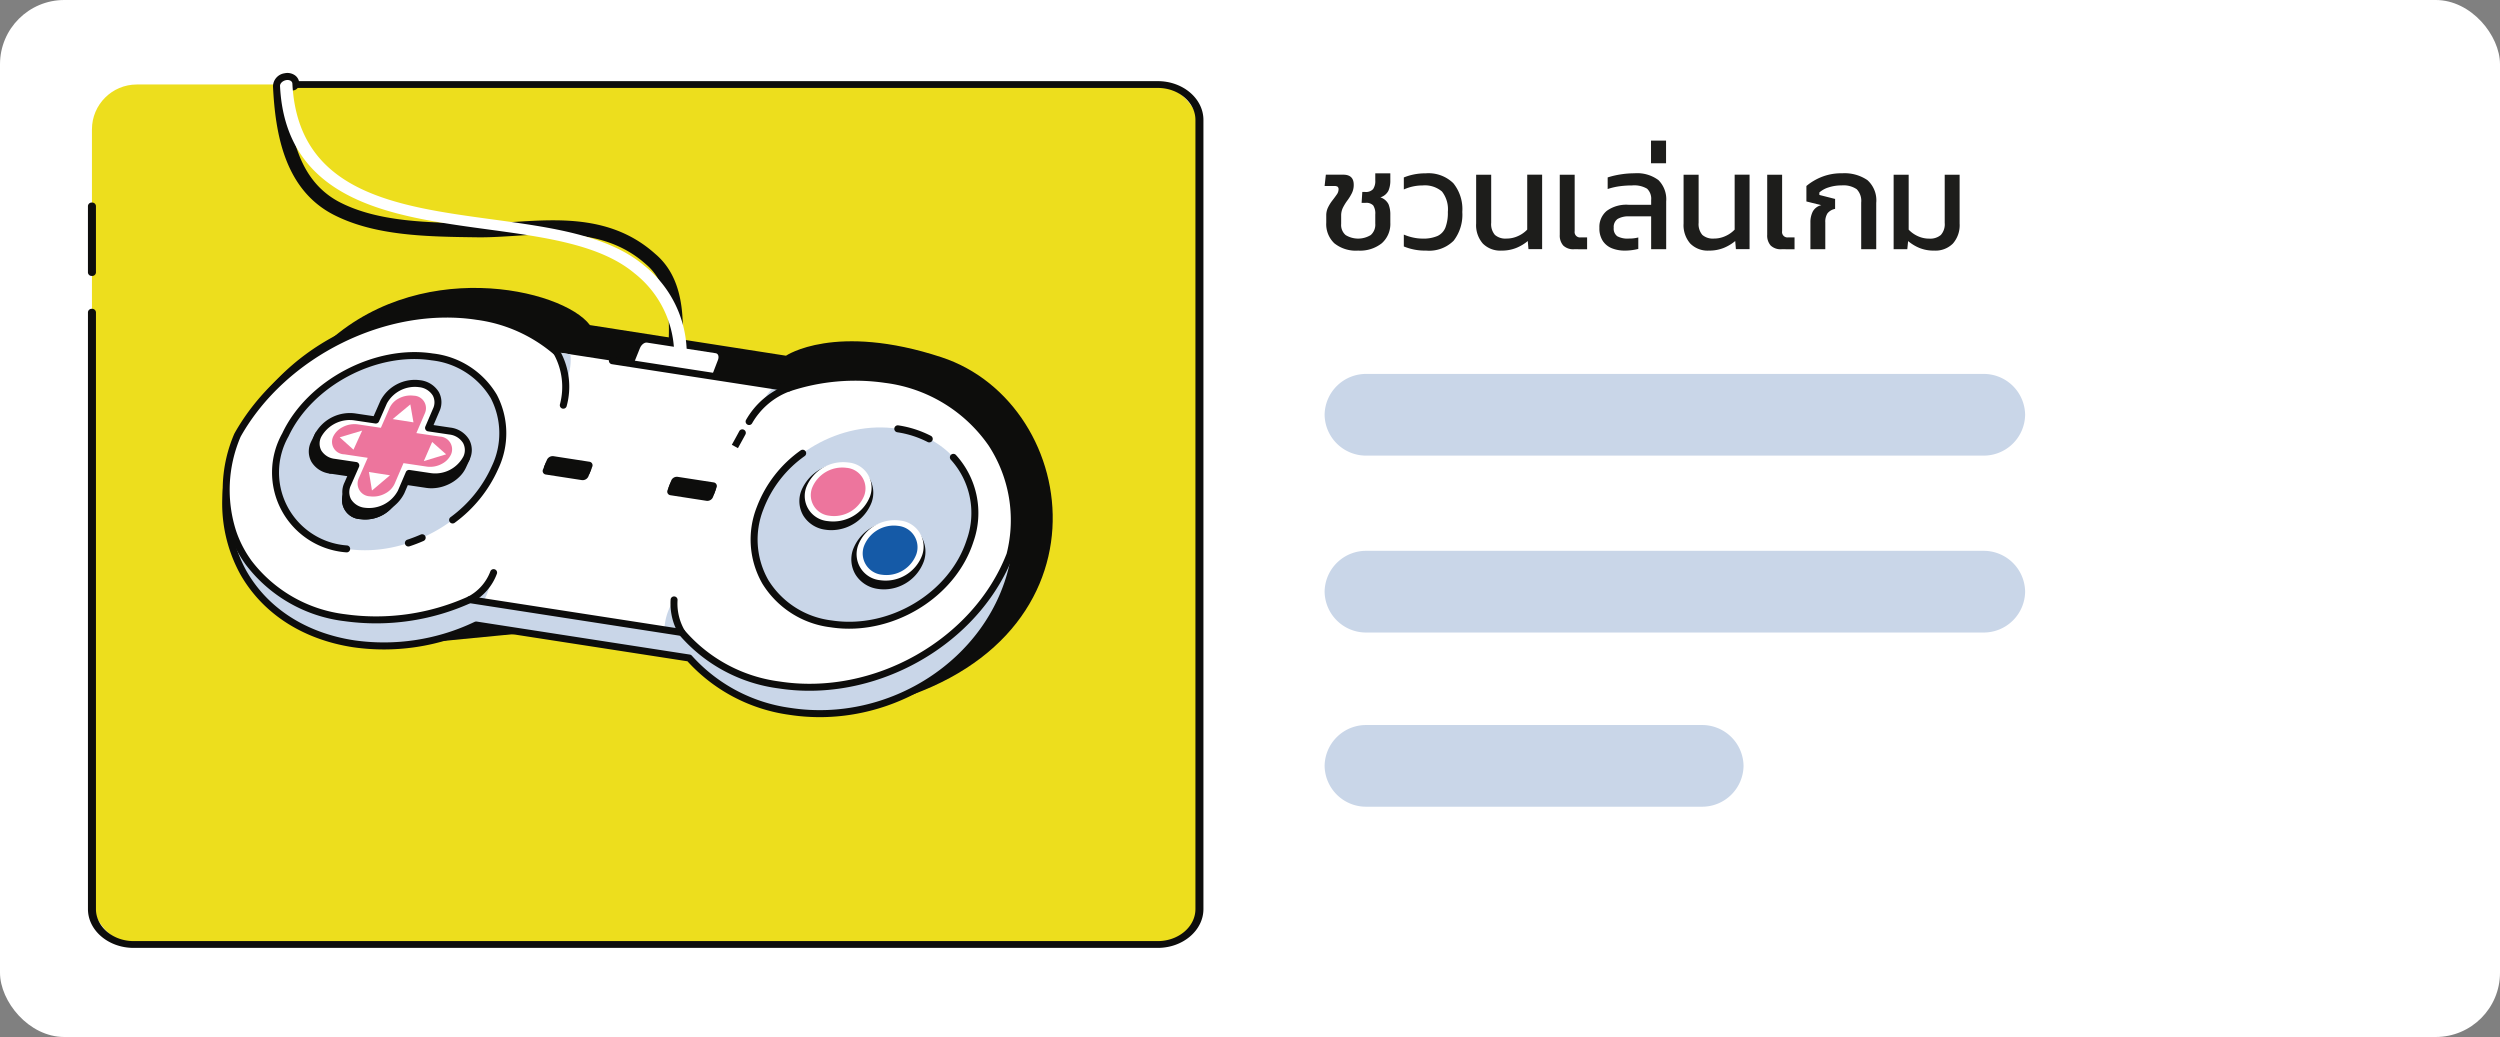 <svg id="Group_2253" data-name="Group 2253" xmlns="http://www.w3.org/2000/svg" xmlns:xlink="http://www.w3.org/1999/xlink" width="278.518" height="115.529" viewBox="0 0 278.518 115.529">
  <rect x="0" y="0" width="278.518" height="115.529" fill="#808080" stroke="none"/>
  <defs>
    <clipPath id="clip-path">
      <path id="Path_2909" data-name="Path 2909" d="M2276.243,1234.031l.41-.849c-.014.028-.027.056-.039.085l-.41.849C2276.217,1234.088,2276.23,1234.06,2276.243,1234.031Z" transform="translate(-2276.204 -1233.183)" fill="none"/>
    </clipPath>
    <clipPath id="clip-path-2">
      <path id="Intersection_1" data-name="Intersection 1" d="M.212.948C.225.919.238.89.252.862L.678,0C.663.029.65.058.637.087A2.082,2.082,0,0,0,2.46,3.066l-.424.871A2.087,2.087,0,0,1,.212.948ZM.571,2.61A1.915,1.915,0,0,0,1.818,3.5L1.9,3.337a2.714,2.714,0,0,1-1.441-1A1.424,1.424,0,0,0,.571,2.61Z" transform="translate(0)" fill="none"/>
    </clipPath>
    <clipPath id="clip-path-3">
      <path id="Path_2926" data-name="Path 2926" d="M2271.844,1257.887l-.414.88a4.043,4.043,0,0,1-4.07,2.065,2.134,2.134,0,0,1-1.858-3.043l.423-.878a2.13,2.13,0,0,0,1.856,3.034A4.034,4.034,0,0,0,2271.844,1257.887Z" transform="translate(-2265.294 -1256.91)" fill="none"/>
    </clipPath>
  </defs>
  <g id="Group_1401" data-name="Group 1401" transform="translate(0)">
    <rect id="Rectangle_80" data-name="Rectangle 80" width="278.518" height="115.529" rx="7.164" fill="#fff"/>
    <rect id="Rectangle_81" data-name="Rectangle 81" width="123.379" height="95.805" rx="5" transform="translate(10.243 9.413)" fill="#edde1d"/>
    <path id="Path_2750" data-name="Path 2750" d="M-3346.24,1306.435" transform="translate(3379.334 -1297.022)" fill="none" stroke="#0d0d0c" stroke-linecap="round" stroke-linejoin="round" stroke-width="2"/>
    <path id="Path_2751" data-name="Path 2751" d="M-3388.574,1313.747" transform="translate(3398.817 -1300.387)" fill="none" stroke="#0d0d0c" stroke-linecap="round" stroke-linejoin="round" stroke-width="2"/>
    <path id="Path_2752" data-name="Path 2752" d="M-3388.574,1331.507" transform="translate(3398.817 -1308.56)" fill="none" stroke="#0d0d0c" stroke-linecap="round" stroke-linejoin="round" stroke-width="2"/>
    <path id="Path_2753" data-name="Path 2753" d="M-3388.954,1338.981a.416.416,0,0,1-.446-.378v-7.419a.416.416,0,0,1,.446-.379.416.416,0,0,1,.446.379v7.419A.416.416,0,0,1-3388.954,1338.981Z" transform="translate(3399.197 -1308.238)" fill="#0d0d0c"/>
    <path id="Path_2754" data-name="Path 2754" d="M-3388.574,1371.3" transform="translate(3398.817 -1326.875)" fill="none" stroke="#0d0d0c" stroke-linecap="round" stroke-linejoin="round" stroke-width="2"/>
    <path id="Path_2755" data-name="Path 2755" d="M-3270.219,1402.3h-114.09c-2.806,0-5.09-1.941-5.09-4.326v-66.491a.416.416,0,0,1,.446-.379.416.416,0,0,1,.446.379v66.491c0,1.967,1.884,3.568,4.2,3.568h114.09c2.315,0,4.2-1.6,4.2-3.568v-87.911c0-1.968-1.883-3.568-4.2-3.568H-3366.1a.417.417,0,0,1-.446-.379.417.417,0,0,1,.446-.379h95.884c2.807,0,5.09,1.941,5.09,4.326v87.911C-3265.129,1400.355-3267.412,1402.3-3270.219,1402.3Z" transform="translate(3399.197 -1296.698)" fill="#0d0d0c"/>
    <path id="Path_3946" data-name="Path 3946" d="M-3067.211,1360.281h-68.683a4.617,4.617,0,0,1-4.68-4.551,4.617,4.617,0,0,1,4.68-4.551h68.683a4.618,4.618,0,0,1,4.68,4.551A4.617,4.617,0,0,1-3067.211,1360.281Z" transform="translate(3288.145 -1289.813)" fill="#c9d6e8"/>
    <path id="Path_3947" data-name="Path 3947" d="M-3067.211,1323.767h-68.683a4.617,4.617,0,0,1-4.68-4.55,4.617,4.617,0,0,1,4.68-4.551h68.683a4.617,4.617,0,0,1,4.68,4.551A4.617,4.617,0,0,1-3067.211,1323.767Z" transform="translate(3288.145 -1273.008)" fill="#c9d6e8"/>
    <path id="Path_3948" data-name="Path 3948" d="M-3098.581,1396.233h-37.313a4.617,4.617,0,0,1-4.68-4.55,4.617,4.617,0,0,1,4.68-4.551h37.313a4.617,4.617,0,0,1,4.68,4.551A4.617,4.617,0,0,1-3098.581,1396.233Z" transform="translate(3288.145 -1306.359)" fill="#c9d6e8"/>
    <g id="Group_2836" data-name="Group 2836" transform="translate(147.57 15.664)">
      <g id="Group_2837" data-name="Group 2837" transform="translate(0)">
        <g id="Group_2836-2" data-name="Group 2836" transform="translate(0 0)">
          <path id="Path_6276" data-name="Path 6276" d="M215.025,929.507a3.83,3.83,0,0,1-2.652-.815,2.934,2.934,0,0,1-.9-2.291v-.815a2,2,0,0,1,.208-.907,4.538,4.538,0,0,1,.477-.761q.269-.346.477-.646a1,1,0,0,0,.208-.562.38.38,0,0,0-.108-.323.7.7,0,0,0-.384-.077h-1.061l.138-1.261h1.937q1.168,0,1.169,1.123a2.068,2.068,0,0,1-.208.938,5.409,5.409,0,0,1-.492.8,5.6,5.6,0,0,0-.492.792,1.953,1.953,0,0,0-.208.9v.938a1.476,1.476,0,0,0,.5,1.237,2.672,2.672,0,0,0,2.8-.007,1.539,1.539,0,0,0,.5-1.276v-1.015a1.642,1.642,0,0,0-.231-1.007,1.065,1.065,0,0,0-.861-.284h-.43l.077-1.215h.308a1.074,1.074,0,0,0,.892-.315,1.581,1.581,0,0,0,.246-.976V920.9h1.676v.754a2.862,2.862,0,0,1-.215,1.191,1.51,1.51,0,0,1-.892.731,1.55,1.55,0,0,1,.907.769,3.076,3.076,0,0,1,.2,1.184v.861a2.874,2.874,0,0,1-.953,2.3A3.894,3.894,0,0,1,215.025,929.507Z" transform="translate(-211.289 -917.252)" fill="#1d1d1b"/>
          <path id="Path_6277" data-name="Path 6277" d="M244.776,929.507a6.2,6.2,0,0,1-2.491-.462v-1.322a5.656,5.656,0,0,0,1.007.323,4.9,4.9,0,0,0,1.084.123,3.917,3.917,0,0,0,1.661-.292,1.74,1.74,0,0,0,.884-.946,4.62,4.62,0,0,0,.269-1.73,3.219,3.219,0,0,0-.653-2.275,2.934,2.934,0,0,0-2.176-.677,4.982,4.982,0,0,0-1.076.116,5.089,5.089,0,0,0-1,.331v-1.338a6.228,6.228,0,0,1,1.13-.338,6.621,6.621,0,0,1,1.315-.123A3.961,3.961,0,0,1,247.8,922,4.59,4.59,0,0,1,248.8,925.2a4.742,4.742,0,0,1-.961,3.2A3.858,3.858,0,0,1,244.776,929.507Z" transform="translate(-233.459 -917.252)" fill="#1d1d1b"/>
          <path id="Path_6278" data-name="Path 6278" d="M273.411,929.893a2.736,2.736,0,0,1-2.083-.784,3.107,3.107,0,0,1-.746-2.229v-5.443h1.676V926.8a1.831,1.831,0,0,0,.415,1.345,1.784,1.784,0,0,0,1.292.407,3.04,3.04,0,0,0,1.292-.284,3.186,3.186,0,0,0,1.015-.715v-6.12h1.661v8.3h-1.522l-.077-.907a4.82,4.82,0,0,1-1.284.769A4.307,4.307,0,0,1,273.411,929.893Z" transform="translate(-253.699 -917.638)" fill="#1d1d1b"/>
          <path id="Path_6279" data-name="Path 6279" d="M304.919,929.739a1.6,1.6,0,0,1-1.23-.415,1.678,1.678,0,0,1-.385-1.184v-6.7h1.661v6.289a.6.6,0,0,0,.677.692h.708v1.322Z" transform="translate(-277.105 -917.638)" fill="#1d1d1b"/>
          <path id="Path_6280" data-name="Path 6280" d="M321.632,929.507a3.82,3.82,0,0,1-1.422-.254,2.191,2.191,0,0,1-1.022-.815,2.548,2.548,0,0,1-.384-1.469,2.312,2.312,0,0,1,.823-1.891,3.708,3.708,0,0,1,2.406-.677h2.537v-.523a1.538,1.538,0,0,0-.454-1.268,2.828,2.828,0,0,0-1.684-.362,10.182,10.182,0,0,0-1.391.092,7.273,7.273,0,0,0-1.315.308v-1.292a9.243,9.243,0,0,1,1.392-.331,9.821,9.821,0,0,1,1.591-.131,3.963,3.963,0,0,1,2.675.761,3.013,3.013,0,0,1,.861,2.376v5.32h-1.676v-3.659H322.14a2.406,2.406,0,0,0-1.3.284,1.091,1.091,0,0,0-.439.991,1.044,1.044,0,0,0,.392.938,2.386,2.386,0,0,0,1.284.261,4.014,4.014,0,0,0,1.061-.123v1.276a5.972,5.972,0,0,1-.677.131A6.039,6.039,0,0,1,321.632,929.507Z" transform="translate(-288.19 -917.252)" fill="#1d1d1b"/>
          <path id="Path_6281" data-name="Path 6281" d="M339,910.621V908.1h1.676v2.522Z" transform="translate(-302.636 -908.099)" fill="#1d1d1b"/>
          <path id="Path_6282" data-name="Path 6282" d="M354.573,929.893a2.736,2.736,0,0,1-2.083-.784,3.107,3.107,0,0,1-.746-2.229v-5.443h1.676V926.8a1.831,1.831,0,0,0,.415,1.345,1.784,1.784,0,0,0,1.292.407,3.039,3.039,0,0,0,1.292-.284,3.186,3.186,0,0,0,1.015-.715v-6.12h1.661v8.3h-1.522l-.077-.907a4.819,4.819,0,0,1-1.284.769A4.306,4.306,0,0,1,354.573,929.893Z" transform="translate(-311.751 -917.638)" fill="#1d1d1b"/>
          <path id="Path_6283" data-name="Path 6283" d="M386.08,929.739a1.6,1.6,0,0,1-1.23-.415,1.68,1.68,0,0,1-.385-1.184v-6.7h1.661v6.289a.6.6,0,0,0,.677.692h.708v1.322Z" transform="translate(-335.156 -917.638)" fill="#1d1d1b"/>
          <path id="Path_6284" data-name="Path 6284" d="M400.249,929.353v-3a2.6,2.6,0,0,1,.261-1.192,1.449,1.449,0,0,1,.953-.715l-1.661-.415v-1.722a6.235,6.235,0,0,1,1.622-.977,5.882,5.882,0,0,1,2.36-.438,4.519,4.519,0,0,1,2.814.761,3.023,3.023,0,0,1,.984,2.545v5.151h-1.676v-5.2a1.861,1.861,0,0,0-.5-1.484,2.621,2.621,0,0,0-1.684-.423,4.592,4.592,0,0,0-1.43.216,2.8,2.8,0,0,0-1.046.569v.277l1.753.446v1.107a1.444,1.444,0,0,0-.846.492,1.723,1.723,0,0,0-.246,1.015v2.983Z" transform="translate(-346.126 -917.252)" fill="#1d1d1b"/>
          <path id="Path_6285" data-name="Path 6285" d="M438.451,929.893a4.233,4.233,0,0,1-1.638-.292,4.893,4.893,0,0,1-1.268-.769l-.092.907h-1.522v-8.3h1.676v6.12a3.223,3.223,0,0,0,1,.715,2.971,2.971,0,0,0,1.292.284,1.817,1.817,0,0,0,1.292-.407,1.789,1.789,0,0,0,.431-1.345v-5.366h1.661v5.443a3.09,3.09,0,0,1-.753,2.229A2.743,2.743,0,0,1,438.451,929.893Z" transform="translate(-370.537 -917.638)" fill="#1d1d1b"/>
        </g>
      </g>
    </g>
  </g>
  <g id="Group_1476" data-name="Group 1476" transform="translate(24.767 8.134)">
    <g id="Group_1473" data-name="Group 1473">
      <path id="Path_2893" data-name="Path 2893" d="M2259.051,1207.5c10.561-10.555,27.009-6.75,30.048-2.693l21.843,3.411s5.47-3.727,17.323.171c15.8,5.195,19.855,32.687-8.1,39.008l-27.294-9.347-25.7,2.485Z" transform="translate(-2248.144 -1176.724)" fill="#0d0d0c"/>
      <g id="Group_1438" data-name="Group 1438" transform="translate(5.655)">
        <path id="Path_2894" data-name="Path 2894" d="M2288.813,1179.384a1.508,1.508,0,0,1-.45-.067,1.3,1.3,0,0,1-.836-.761,1.319,1.319,0,0,1,.1-1.145,15.971,15.971,0,0,0,1.7-5.489c.484-4.29.75-9.078-2.247-11.6-4.283-3.834-9.788-3.484-14.646-3.175-1.437.092-2.8.176-4.086.162-5.613-.07-11.417-.142-16.032-2.491-5.543-2.822-6.545-9.14-6.8-14.328a1.5,1.5,0,0,1,1.288-1.456,1.463,1.463,0,0,1,1.189.248,1.148,1.148,0,0,1,.45.857.777.777,0,0,1-1.362.549c.267,4.989,1.22,10.343,5.938,12.745,4.291,2.184,9.911,2.254,15.346,2.322,1.234.016,2.562-.069,3.968-.158,5.162-.329,11.013-.7,15.762,3.552,3.567,3,3.3,8.254,2.773,12.944a17.607,17.607,0,0,1-1.521,5.34.77.77,0,0,1,.592.079.778.778,0,0,1,.281,1.063,1.658,1.658,0,0,1-1.132.779A1.6,1.6,0,0,1,2288.813,1179.384Zm.163-1.2h0Zm-42.074-37.966h0Z" transform="translate(-2245.525 -1139.004)" fill="#0d0d0c"/>
      </g>
      <g id="Group_1439" data-name="Group 1439" transform="translate(6.431 0.777)">
        <path id="Path_2895" data-name="Path 2895" d="M2290.184,1179.818a.78.78,0,0,1-.367-.019.506.506,0,0,1-.292-.775h0a16.574,16.574,0,0,0,1.8-5.791,11.549,11.549,0,0,0-4.3-10.684c-3.8-3.189-9.9-4.021-16.367-4.9-5.422-.739-11.029-1.5-15.39-3.723-4.939-2.514-7.466-6.546-7.744-12.247-.014-.287.283-.581.662-.656s.7.1.714.384c.626,12.178,11.612,13.675,22.231,15.122,6.642.9,12.913,1.759,16.955,5.146a12.593,12.593,0,0,1,4.638,11.527,17.485,17.485,0,0,1-1.943,6.212A.878.878,0,0,1,2290.184,1179.818Z" transform="translate(-2247.525 -1141.004)" fill="#fff"/>
      </g>
      <g id="Group_1472" data-name="Group 1472" transform="translate(0 26.278)">
        <g id="Group_1471" data-name="Group 1471">
          <g id="Group_1470" data-name="Group 1470">
            <g id="Group_1469" data-name="Group 1469">
              <g id="Group_1468" data-name="Group 1468">
                <path id="Path_2896" data-name="Path 2896" d="M2319.634,1235.968c-2.424,10.509-13.586,17.906-24.844,16.161a18.5,18.5,0,0,1-11.183-5.938l-23.738-3.677a23.979,23.979,0,0,1-13.675,2.085c-11.245-1.742-16.961-11.744-12.912-21.99q.25-.631.543-1.245c4.341-9.158,15.38-14.986,25.457-13.43a17.787,17.787,0,0,1,9.019,4.018l25.84,3.992a22.145,22.145,0,0,1,10.592-.99c10.088,1.559,16.658,10.114,15.149,19.72Q2319.784,1235.32,2319.634,1235.968Z" transform="translate(-2231.587 -1207.292)" fill="#c9d6e8"/>
                <path id="Path_2897" data-name="Path 2897" d="M2297.523,1252.158a22.321,22.321,0,0,1-3.417-.263,18.813,18.813,0,0,1-11.321-5.959L2259.3,1242.3a24.186,24.186,0,0,1-13.791,2.067c-5.581-.864-10.027-3.736-12.519-8.084a16.4,16.4,0,0,1-.695-14.432c.168-.428.355-.854.553-1.27,4.442-9.371,15.562-15.236,25.867-13.646a18.292,18.292,0,0,1,9.129,4.035l25.635,3.96a22.6,22.6,0,0,1,10.686-.974,18.706,18.706,0,0,1,12.423,7.323,17.11,17.11,0,0,1,3.052,12.841c-.067.437-.152.88-.254,1.319C2317.137,1245.2,2307.723,1252.158,2297.523,1252.158Zm-38.277-10.649a.434.434,0,0,1,.059,0l23.738,3.677a.388.388,0,0,1,.232.127,18.021,18.021,0,0,0,10.951,5.811c11.043,1.712,21.994-5.406,24.406-15.864h0c.1-.42.179-.845.243-1.263a16.334,16.334,0,0,0-2.912-12.264,17.932,17.932,0,0,0-11.914-7.014,21.833,21.833,0,0,0-10.406.973.386.386,0,0,1-.187.017l-25.84-3.992a.382.382,0,0,1-.195-.091,17.493,17.493,0,0,0-8.824-3.927,24.463,24.463,0,0,0-25.047,13.213c-.191.4-.37.811-.533,1.221a15.64,15.64,0,0,0,.646,13.761c2.372,4.139,6.621,6.875,11.964,7.7a23.433,23.433,0,0,0,13.452-2.054A.387.387,0,0,1,2259.246,1241.509Z" transform="translate(-2230.963 -1206.675)" fill="#0d0d0c"/>
                <g id="Group_1440" data-name="Group 1440" transform="translate(45.533 3.751)">
                  <path id="Path_2898" data-name="Path 2898" d="M2357.9,1218.289l-.726,1.886c-.511,1.327-1.725,2.295-2.7,2.145l-5.221-.807c-.971-.15-1.327-1.36-.794-2.683l.757-1.881c.152-.377.5-.651.781-.608l7.661,1.183C2357.942,1217.566,2358.05,1217.911,2357.9,1218.289Z" transform="translate(-2348.219 -1216.336)" fill="#fff"/>
                </g>
                <path id="Path_2899" data-name="Path 2899" d="M2319.382,1234.98c-3.725,9.61-14.988,16.178-25.725,14.515a17.262,17.262,0,0,1-10.826-5.844l-23.628-3.659a25.446,25.446,0,0,1-13.909,2.011,15.737,15.737,0,0,1-10.79-6.222l-.008-.014a12.7,12.7,0,0,1-1.687-3.293,15.4,15.4,0,0,1,.518-10.805c5.072-9.05,16.659-14.789,26.736-13.232a16.824,16.824,0,0,1,8.827,3.984l25.844,3.993a23.332,23.332,0,0,1,10.781-.956,16.94,16.94,0,0,1,11.81,7.147A15.536,15.536,0,0,1,2319.382,1234.98Z" transform="translate(-2231.635 -1207.597)" fill="#fff"/>
                <path id="Path_2900" data-name="Path 2900" d="M2326.9,1219.1a4.957,4.957,0,0,1,.826,3.71,5.947,5.947,0,0,0,.7-3.474Z" transform="translate(-2289.646 -1214.276)" fill="#c9d6e8"/>
                <path id="Path_2901" data-name="Path 2901" d="M2387.929,1229.01a8.995,8.995,0,0,0-3.487,3.044,7.116,7.116,0,0,1,1.962-3.279Z" transform="translate(-2324.843 -1220.193)" fill="#c9d6e8"/>
                <path id="Path_2902" data-name="Path 2902" d="M2359.686,1293.813a5.273,5.273,0,0,1-.752-3.642,6.232,6.232,0,0,0-.815,5.292Z" transform="translate(-2308.605 -1257.747)" fill="#c9d6e8"/>
                <path id="Path_2903" data-name="Path 2903" d="M2301.962,1286.488a5.261,5.261,0,0,0,2.279-2.292s.123,2-2.117,4.208Z" transform="translate(-2274.391 -1254.093)" fill="#c9d6e8"/>
                <path id="Path_2904" data-name="Path 2904" d="M2296.425,1249.524a22.469,22.469,0,0,1-3.444-.263,17.588,17.588,0,0,1-10.97-5.866l-23.373-3.62a25.638,25.638,0,0,1-14.02,1.994,16.221,16.221,0,0,1-11.049-6.382.354.354,0,0,1-.026-.042,13,13,0,0,1-1.718-3.363,15.761,15.761,0,0,1,.524-11.075.419.419,0,0,1,.022-.046c5.18-9.244,16.846-15.014,27.135-13.426a17.3,17.3,0,0,1,9.028,4.079.388.388,0,0,1-.521.577,16.531,16.531,0,0,0-8.626-3.888c-9.977-1.541-21.29,4.054-26.326,13.016a14.99,14.99,0,0,0-.5,10.511,12.305,12.305,0,0,0,1.635,3.194.377.377,0,0,1,.028.045,15.45,15.45,0,0,0,10.514,6.033,24.888,24.888,0,0,0,13.7-1.984.39.39,0,0,1,.214-.028l23.629,3.659a.388.388,0,0,1,.239.135,16.792,16.792,0,0,0,10.587,5.708c10.45,1.621,21.554-4.637,25.293-14.246a15.189,15.189,0,0,0-2.01-12.044,16.55,16.55,0,0,0-11.546-6.98,23.047,23.047,0,0,0-10.6.941.383.383,0,0,1-.18.015l-19.646-3.036a.388.388,0,1,1,.119-.768l19.555,3.021a23.812,23.812,0,0,1,10.873-.941,17.312,17.312,0,0,1,12.074,7.316,15.958,15.958,0,0,1,2.113,12.679.528.528,0,0,1-.016.052C2315.68,1243.4,2306.132,1249.524,2296.425,1249.524Z" transform="translate(-2231.02 -1206.98)" fill="#0d0d0c"/>
                <g id="Group_1459" data-name="Group 1459" transform="translate(5.602 4.809)">
                  <path id="Path_2905" data-name="Path 2905" d="M2270.805,1232.491c-2.532,5.99-9.963,10.119-16.547,9.1s-9.609-6.765-6.819-12.714a16.3,16.3,0,0,1,16.354-8.675C2270.121,1221.179,2273.282,1226.63,2270.805,1232.491Z" transform="translate(-2246.009 -1219.665)" fill="#c9d6e8"/>
                  <path id="Path_2906" data-name="Path 2906" d="M2253.639,1241.373a.461.461,0,0,1-.06,0,8.923,8.923,0,0,1-7.111-13.263c2.77-5.9,10.29-9.892,16.765-8.894a9.517,9.517,0,0,1,7.133,4.589,9.239,9.239,0,0,1,.177,8.236,14.938,14.938,0,0,1-4.879,6.048.389.389,0,0,1-.466-.622,14.154,14.154,0,0,0,4.629-5.728,8.48,8.48,0,0,0-.14-7.555,8.76,8.76,0,0,0-6.573-4.2c-6.159-.954-13.309,2.842-15.943,8.456a8.151,8.151,0,0,0,6.527,12.165.388.388,0,0,1-.059.772Z" transform="translate(-2245.389 -1219.059)" fill="#0d0d0c"/>
                  <path id="Path_2907" data-name="Path 2907" d="M2283.739,1272.7a.388.388,0,0,1-.122-.757c.5-.167,1.009-.361,1.5-.576a.388.388,0,1,1,.314.711c-.511.225-1.038.428-1.566.6A.385.385,0,0,1,2283.739,1272.7Z" transform="translate(-2268.609 -1251.037)" fill="#0d0d0c"/>
                  <g id="Group_1458" data-name="Group 1458" transform="translate(4.034 3.103)" style="isolation: isolate">
                    <g id="Group_1443" data-name="Group 1443" transform="translate(7.933 2.382)" style="isolation: isolate">
                      <g id="Group_1442" data-name="Group 1442" clip-path="url(#clip-path)">
                        <g id="Group_1441" data-name="Group 1441" style="isolation: isolate">
                          <path id="Path_2908" data-name="Path 2908" d="M2276.614,1233.268l-.41.849c.013-.029.026-.057.039-.085l.41-.849c-.014.028-.027.056-.039.085" transform="translate(-2276.204 -1233.183)" fill="#2094b5"/>
                        </g>
                      </g>
                    </g>
                    <g id="Group_1444" data-name="Group 1444" transform="translate(7.047 2.467)">
                      <path id="Path_2910" data-name="Path 2910" d="M2274.337,1235.409l-.413.855.885-2.013.41-.849Z" transform="translate(-2273.924 -1233.402)" fill="#25366f"/>
                    </g>
                    <g id="Group_1445" data-name="Group 1445" transform="translate(10.371 8.366)">
                      <path id="Path_2911" data-name="Path 2911" d="M2289.629,1250.5a3.873,3.873,0,0,1-.734.564,4.251,4.251,0,0,1-.828.38,3.888,3.888,0,0,1-1.789.174l-2.385-.356-.41.873,2.389.356a3.882,3.882,0,0,0,1.791-.175,4.258,4.258,0,0,0,.83-.381,3.888,3.888,0,0,0,.736-.566,3.121,3.121,0,0,0,.647-.905l.4-.866A3.094,3.094,0,0,1,2289.629,1250.5Z" transform="translate(-2283.094 -1249.205)" fill="#0d0d0c"/>
                      <path id="Path_2912" data-name="Path 2912" d="M2285.778,1252.3a3.927,3.927,0,0,1-.576-.042l-2.389-.356a.389.389,0,0,1-.294-.549l.411-.873a.392.392,0,0,1,.409-.219l2.385.355a3.481,3.481,0,0,0,1.607-.158,3.855,3.855,0,0,0,.752-.345,3.5,3.5,0,0,0,.661-.507,2.7,2.7,0,0,0,.565-.788.388.388,0,1,1,.705.325l-.4.866a3.482,3.482,0,0,1-.728,1.019,4.24,4.24,0,0,1-.809.623,4.656,4.656,0,0,1-.906.416A4.409,4.409,0,0,1,2285.778,1252.3Zm-2.333-1.089,1.872.279a3.437,3.437,0,0,0,1.417-.1,4.04,4.04,0,0,1-1.124-.006l-2.1-.313Z" transform="translate(-2282.482 -1248.593)" fill="#0d0d0c"/>
                    </g>
                    <g id="Group_1447" data-name="Group 1447" transform="translate(2.037 8.792)">
                      <g id="Group_1446" data-name="Group 1446">
                        <path id="Path_2913" data-name="Path 2913" d="M2264.831,1251.044l-.42.871-2.389-.356.424-.871Z" transform="translate(-2261.634 -1250.301)" fill="#0d0d0c"/>
                        <path id="Path_2914" data-name="Path 2914" d="M2263.8,1251.693a.419.419,0,0,1-.058,0l-2.388-.356a.388.388,0,0,1-.292-.554l.424-.871a.39.39,0,0,1,.406-.214l2.385.355a.389.389,0,0,1,.292.553l-.42.871A.388.388,0,0,1,2263.8,1251.693Zm-1.808-1.051,1.582.236.067-.139-1.582-.236Z" transform="translate(-2261.022 -1249.69)" fill="#0d0d0c"/>
                      </g>
                    </g>
                    <g id="Group_1451" data-name="Group 1451" transform="translate(0 5.725)" style="isolation: isolate">
                      <path id="Path_2915" data-name="Path 2915" d="M2257.031,1243.655l.426-.862c-.014.029-.028.057-.041.086a2.082,2.082,0,0,0,1.823,2.98l-.424.871a2.087,2.087,0,0,1-1.824-2.989Z" transform="translate(-2256.389 -1242.405)" fill="#0d0d0c"/>
                      <path id="Path_2916" data-name="Path 2916" d="M2258.2,1246.507a.418.418,0,0,1-.057,0,2.779,2.779,0,0,1-2.09-1.339,2.418,2.418,0,0,1-.032-2.194c.015-.033.031-.066.047-.1l.425-.862a.388.388,0,0,1,.7.344l-.035.075a1.649,1.649,0,0,0,.006,1.494,2.013,2.013,0,0,0,1.521.941.389.389,0,0,1,.292.554l-.424.871A.389.389,0,0,1,2258.2,1246.507Zm-1.58-1.986a1.413,1.413,0,0,0,.115.271,1.914,1.914,0,0,0,1.247.888l.079-.161A2.712,2.712,0,0,1,2256.622,1244.521Z" transform="translate(-2255.776 -1241.793)" fill="#0d0d0c"/>
                      <g id="Group_1450" data-name="Group 1450" transform="translate(0.389 0.388)" clip-path="url(#clip-path-2)">
                        <g id="Group_1449" data-name="Group 1449" transform="translate(-0.389 -0.388)">
                          <g id="Group_1448" data-name="Group 1448">
                            <path id="Path_2917" data-name="Path 2917" d="M2258.2,1246.507a.418.418,0,0,1-.057,0,2.779,2.779,0,0,1-2.09-1.339,2.418,2.418,0,0,1-.032-2.194c.015-.033.031-.066.047-.1l.425-.862a.388.388,0,0,1,.7.344l-.035.075a1.649,1.649,0,0,0,.006,1.494,2.013,2.013,0,0,0,1.521.941.389.389,0,0,1,.292.554l-.424.871A.389.389,0,0,1,2258.2,1246.507Zm-1.58-1.986a1.413,1.413,0,0,0,.115.271,1.914,1.914,0,0,0,1.247.888l.079-.161A2.712,2.712,0,0,1,2256.622,1244.521Z" transform="translate(-2255.776 -1241.793)" fill="#0d0d0c"/>
                          </g>
                        </g>
                      </g>
                    </g>
                    <g id="Group_1452" data-name="Group 1452" transform="translate(3.905 9.535)">
                      <path id="Path_2920" data-name="Path 2920" d="M2266.255,1253.664l-.423.878.909-2.067.42-.871Z" transform="translate(-2265.832 -1251.604)" fill="#25366f"/>
                    </g>
                    <g id="Group_1454" data-name="Group 1454" transform="translate(0.426)">
                      <g id="Group_1453" data-name="Group 1453">
                        <path id="Path_2921" data-name="Path 2921" d="M2269.408,1228.086a2.08,2.08,0,0,1,1.853,2.914l-.861,2.01,2.362.352a2.128,2.128,0,0,1,1.886,2.966,3.92,3.92,0,0,1-4.034,2.107l-2.385-.355-.884,2.064a4.012,4.012,0,0,1-4.1,2.146,2.13,2.13,0,0,1-1.857-3.034l.906-2.06-2.385-.355a2.082,2.082,0,0,1-1.824-2.98,4.022,4.022,0,0,1,4.072-2.078l2.362.352.883-2.007A3.925,3.925,0,0,1,2269.408,1228.086Z" transform="translate(-2257.487 -1227.66)" fill="#fff"/>
                        <path id="Path_2922" data-name="Path 2922" d="M2263.149,1242.1a3.929,3.929,0,0,1-.574-.042,2.813,2.813,0,0,1-2.106-1.347,2.465,2.465,0,0,1-.048-2.227l.7-1.6-1.882-.28a2.777,2.777,0,0,1-2.088-1.337,2.408,2.408,0,0,1-.032-2.186,4.425,4.425,0,0,1,4.483-2.3l2.069.308.763-1.735a4.331,4.331,0,0,1,4.418-2.269h0a2.8,2.8,0,0,1,2.084,1.322,2.371,2.371,0,0,1,.068,2.128l-.662,1.547,1.865.278a2.828,2.828,0,0,1,2.1,1.334,2.424,2.424,0,0,1,.085,2.166,4.315,4.315,0,0,1-4.449,2.341l-2.088-.311-.765,1.789A4.4,4.4,0,0,1,2263.149,1242.1Zm-2.116-10.582a3.643,3.643,0,0,0-3.205,1.886,1.651,1.651,0,0,0,.006,1.5,2.012,2.012,0,0,0,1.521.941l2.384.355a.388.388,0,0,1,.3.54l-.906,2.06a1.707,1.707,0,0,0,.017,1.539,2.047,2.047,0,0,0,1.541.954,3.645,3.645,0,0,0,3.687-1.915l.883-2.064a.388.388,0,0,1,.414-.231l2.385.355a3.55,3.55,0,0,0,3.618-1.872,1.665,1.665,0,0,0-.045-1.485,2.064,2.064,0,0,0-1.539-.947l-2.363-.352a.389.389,0,0,1-.3-.537l.861-2.01a1.609,1.609,0,0,0-.032-1.443,2.027,2.027,0,0,0-1.521-.933h0a3.56,3.56,0,0,0-3.593,1.813l-.882,2.007a.389.389,0,0,1-.413.227l-2.362-.352A3.1,3.1,0,0,0,2261.033,1231.523Z" transform="translate(-2256.873 -1227.05)" fill="#0d0d0c"/>
                        <path id="Path_2923" data-name="Path 2923" d="M2266.655,1242.755a1.421,1.421,0,0,1-1.252-2.008l1-2.285-2.607-.388a1.392,1.392,0,0,1-1.243-1.973,2.314,2.314,0,0,1,1.031-1.047,2.782,2.782,0,0,1,1.692-.321l2.593.386.979-2.234a2.236,2.236,0,0,1,1-1.028,2.748,2.748,0,0,1,1.674-.315,1.391,1.391,0,0,1,1.26,1.934l-.959,2.233,2.588.386a1.422,1.422,0,0,1,1.283,1.968,2.239,2.239,0,0,1-1,1.054,2.737,2.737,0,0,1-1.694.328l-2.612-.389-.984,2.292a2.323,2.323,0,0,1-1.028,1.074,2.776,2.776,0,0,1-1.713.334Z" transform="translate(-2260.265 -1229.783)" fill="#ed759d"/>
                      </g>
                    </g>
                    <g id="Group_1457" data-name="Group 1457" transform="translate(3.696 11.595)" style="isolation: isolate">
                      <g id="Group_1456" data-name="Group 1456" clip-path="url(#clip-path-3)">
                        <g id="Group_1455" data-name="Group 1455" transform="translate(-0.389 -0.389)">
                          <path id="Path_2924" data-name="Path 2924" d="M2271.18,1258.806a4,4,0,0,1-.75.574,4.34,4.34,0,0,1-.841.386,3.91,3.91,0,0,1-1.807.178,2.13,2.13,0,0,1-1.856-3.034l-.423.878a2.134,2.134,0,0,0,1.858,3.043,3.91,3.91,0,0,0,1.81-.179,4.326,4.326,0,0,0,.842-.388,4.015,4.015,0,0,0,.751-.575,3.217,3.217,0,0,0,.667-.923l.414-.88A3.218,3.218,0,0,1,2271.18,1258.806Z" transform="translate(-2264.905 -1256.521)" fill="#0d0d0c"/>
                          <path id="Path_2925" data-name="Path 2925" d="M2267.266,1260.645a3.9,3.9,0,0,1-.576-.042,2.816,2.816,0,0,1-2.109-1.349,2.475,2.475,0,0,1-.048-2.235l.43-.891a.388.388,0,0,1,.705.325,1.708,1.708,0,0,0,.017,1.539,2.048,2.048,0,0,0,1.542.954,3.5,3.5,0,0,0,1.625-.162,3.924,3.924,0,0,0,.765-.351,3.6,3.6,0,0,0,.677-.518h0a2.813,2.813,0,0,0,.586-.807.388.388,0,1,1,.7.33h0v0l-.413.878a3.6,3.6,0,0,1-.747,1.035,4.439,4.439,0,0,1-.824.632,4.728,4.728,0,0,1-.918.422A4.458,4.458,0,0,1,2267.266,1260.645Zm-2.132-2.07a1.531,1.531,0,0,0,.128.3,2.049,2.049,0,0,0,1.542.956,3.49,3.49,0,0,0,1.5-.122,4.108,4.108,0,0,1-1.193,0A2.886,2.886,0,0,1,2265.134,1258.575Z" transform="translate(-2264.292 -1255.909)" fill="#0d0d0c"/>
                        </g>
                      </g>
                    </g>
                  </g>
                </g>
                <g id="Group_1465" data-name="Group 1465" transform="translate(58.866 12.973)">
                  <path id="Path_2927" data-name="Path 2927" d="M2407.616,1253.3c-1.946,6.086-8.9,10.291-15.49,9.271s-10.109-6.846-7.9-12.889c2.157-5.912,9.005-9.818,15.339-8.839S2409.52,1247.351,2407.616,1253.3Z" transform="translate(-2383.172 -1240.459)" fill="#c9d6e8"/>
                  <path id="Path_2928" data-name="Path 2928" d="M2427.65,1241.986a.391.391,0,0,1-.178-.043,10.95,10.95,0,0,0-3.384-1.087.388.388,0,0,1,.118-.768,11.717,11.717,0,0,1,3.624,1.165.388.388,0,0,1-.179.733Z" transform="translate(-2407.759 -1240.084)" fill="#0d0d0c"/>
                  <path id="Path_2929" data-name="Path 2929" d="M2393.514,1267.021a13.47,13.47,0,0,1-2.065-.158,10.39,10.39,0,0,1-7.591-4.856,9.873,9.873,0,0,1-.619-8.55,13.63,13.63,0,0,1,4.879-6.3.388.388,0,0,1,.457.628,12.857,12.857,0,0,0-4.606,5.941,9.112,9.112,0,0,0,.558,7.889,9.631,9.631,0,0,0,7.041,4.484c6.4.99,13.157-3.049,15.061-9.006a8.841,8.841,0,0,0-1.779-8.9.388.388,0,1,1,.572-.525,9.6,9.6,0,0,1,1.947,9.667C2405.558,1262.993,2399.608,1267.021,2393.514,1267.021Z" transform="translate(-2382.555 -1244.364)" fill="#0d0d0c"/>
                  <g id="Group_1464" data-name="Group 1464" transform="translate(5.425 4.098)">
                    <g id="Group_1461" data-name="Group 1461">
                      <g id="Group_1460" data-name="Group 1460" transform="translate(0 0.172)">
                        <path id="Path_2930" data-name="Path 2930" d="M2404.8,1255.925a4.417,4.417,0,0,1-4.709,2.736,2.814,2.814,0,0,1-2.367-3.843,4.425,4.425,0,0,1,4.695-2.7A2.813,2.813,0,0,1,2404.8,1255.925Z" transform="translate(-2397.139 -1251.688)" fill="#0d0d0c"/>
                        <path id="Path_2931" data-name="Path 2931" d="M2400.083,1258.487a4.29,4.29,0,0,1-.666-.051,3.382,3.382,0,0,1-2.465-1.585,3.208,3.208,0,0,1-.207-2.774,4.843,4.843,0,0,1,5.12-2.948,3.391,3.391,0,0,1,2.456,1.57,3.2,3.2,0,0,1,.232,2.745l-.367-.128.367.128A4.828,4.828,0,0,1,2400.083,1258.487Zm1.109-6.633a4.034,4.034,0,0,0-3.716,2.487,2.448,2.448,0,0,0,.145,2.115,2.624,2.624,0,0,0,1.917,1.212,4.013,4.013,0,0,0,4.283-2.48,2.44,2.44,0,0,0-.165-2.09,2.629,2.629,0,0,0-1.91-1.2A3.578,3.578,0,0,0,2401.191,1251.854Z" transform="translate(-2396.526 -1251.079)" fill="#0d0d0c"/>
                      </g>
                      <path id="Path_2932" data-name="Path 2932" d="M2405.321,1254.479a4.412,4.412,0,0,1-4.7,2.729,2.81,2.81,0,0,1-2.366-3.836,4.419,4.419,0,0,1,4.689-2.69A2.81,2.81,0,0,1,2405.321,1254.479Z" transform="translate(-2397.462 -1250.636)" fill="#fff"/>
                      <path id="Path_2933" data-name="Path 2933" d="M2401.9,1257.548a2.3,2.3,0,0,1-1.937-3.135,3.621,3.621,0,0,1,3.832-2.2,2.3,2.3,0,0,1,1.952,3.109,3.617,3.617,0,0,1-3.842,2.231Z" transform="translate(-2398.533 -1251.575)" fill="#ed759d"/>
                    </g>
                    <g id="Group_1463" data-name="Group 1463" transform="translate(5.791 6.46)">
                      <g id="Group_1462" data-name="Group 1462" transform="translate(0 0.182)">
                        <path id="Path_2934" data-name="Path 2934" d="M2419.75,1272.655a4.345,4.345,0,0,1-4.679,2.795,2.917,2.917,0,0,1-2.454-3.912,4.352,4.352,0,0,1,4.666-2.754A2.918,2.918,0,0,1,2419.75,1272.655Z" transform="translate(-2412.052 -1268.349)" fill="#0d0d0c"/>
                        <path id="Path_2935" data-name="Path 2935" d="M2415.061,1275.274a4.369,4.369,0,0,1-.664-.051,3.468,3.468,0,0,1-2.5-1.6,3.308,3.308,0,0,1-.263-2.821,4.767,4.767,0,0,1,5.094-3.014,3.475,3.475,0,0,1,2.489,1.583,3.3,3.3,0,0,1,.289,2.792h0A4.752,4.752,0,0,1,2415.061,1275.274Zm1-6.759a3.964,3.964,0,0,0-3.688,2.537,2.547,2.547,0,0,0,.192,2.17,2.706,2.706,0,0,0,1.955,1.234,3.941,3.941,0,0,0,4.25-2.531,2.537,2.537,0,0,0-.212-2.145,2.708,2.708,0,0,0-1.947-1.222A3.492,3.492,0,0,0,2416.059,1268.515Zm3.078,3.53h0Z" transform="translate(-2411.438 -1267.739)" fill="#0d0d0c"/>
                      </g>
                      <path id="Path_2936" data-name="Path 2936" d="M2420.245,1271.181a4.339,4.339,0,0,1-4.674,2.788,2.913,2.913,0,0,1-2.453-3.9,4.345,4.345,0,0,1,4.659-2.748A2.914,2.914,0,0,1,2420.245,1271.181Z" transform="translate(-2412.359 -1267.271)" fill="#fff"/>
                      <path id="Path_2937" data-name="Path 2937" d="M2416.847,1274.313a2.386,2.386,0,0,1-2.008-3.191,3.561,3.561,0,0,1,3.807-2.252,2.388,2.388,0,0,1,2.023,3.165,3.557,3.557,0,0,1-3.817,2.279Z" transform="translate(-2413.433 -1268.226)" fill="#155aa7"/>
                    </g>
                  </g>
                </g>
                <g id="Group_1466" data-name="Group 1466" transform="translate(35.688 16.402)">
                  <path id="Path_2938" data-name="Path 2938" d="M2327.233,1252.167l-4-.619a.4.4,0,0,1-.328-.567l.293-.71a.706.706,0,0,1,.726-.4l3.989.617a.4.4,0,0,1,.332.565l-.286.711A.7.7,0,0,1,2327.233,1252.167Z" transform="translate(-2322.866 -1249.494)" fill="#0d0d0c"/>
                  <path id="Path_2939" data-name="Path 2939" d="M2327.623,1251.216l-4-.619a.4.4,0,0,1-.328-.566l.293-.709a.706.706,0,0,1,.725-.4l3.987.617a.4.4,0,0,1,.332.564l-.286.71A.7.7,0,0,1,2327.623,1251.216Z" transform="translate(-2323.107 -1248.915)" fill="#0d0d0c"/>
                </g>
                <g id="Group_1467" data-name="Group 1467" transform="translate(49.566 18.702)">
                  <path id="Path_2940" data-name="Path 2940" d="M2362.982,1258.1l-4-.62a.408.408,0,0,1-.34-.569l.275-.713a.684.684,0,0,1,.713-.4l3.992.617a.411.411,0,0,1,.344.567l-.269.715A.679.679,0,0,1,2362.982,1258.1Z" transform="translate(-2358.605 -1255.419)" fill="#0d0d0c"/>
                  <path id="Path_2941" data-name="Path 2941" d="M2363.347,1257.146l-4-.619a.409.409,0,0,1-.341-.568l.275-.713a.683.683,0,0,1,.713-.4l3.99.617a.411.411,0,0,1,.344.567l-.268.714A.679.679,0,0,1,2363.347,1257.146Z" transform="translate(-2358.83 -1254.837)" fill="#0d0d0c"/>
                </g>
              </g>
            </g>
          </g>
        </g>
        <path id="Path_2942" data-name="Path 2942" d="M2281,1235.893l-1.159-.179.986-.82.983-.817.174,1,.175,1Z" transform="translate(-2260.863 -1223.436)" fill="#fff"/>
        <path id="Path_2943" data-name="Path 2943" d="M2274.208,1253.661l-1.174-.182.168,1.028.168,1.032,1.007-.85,1-.847Z" transform="translate(-2256.697 -1235.304)" fill="#fff"/>
        <path id="Path_2944" data-name="Path 2944" d="M2266.667,1242.652l-.485,1.067-.768-.69-.766-.689,1.252-.375,1.249-.374Z" transform="translate(-2251.568 -1228.032)" fill="#fff"/>
        <path id="Path_2945" data-name="Path 2945" d="M2289.236,1245.916l-.467,1.07,1.244-.379,1.242-.378-.778-.689-.777-.688Z" transform="translate(-2266.321 -1230.026)" fill="#fff"/>
      </g>
      <path id="Path_2946" data-name="Path 2946" d="M2327.024,1224.785a.388.388,0,0,1-.369-.51,7.565,7.565,0,0,0-.7-5.586.388.388,0,0,1,.667-.4,8.223,8.223,0,0,1,.771,6.227A.388.388,0,0,1,2327.024,1224.785Z" transform="translate(-2289.034 -1187.387)" fill="#0d0d0c"/>
      <path id="Path_2947" data-name="Path 2947" d="M2301.35,1285.129a.389.389,0,0,1-.185-.73,5.276,5.276,0,0,0,2.467-2.782.388.388,0,0,1,.744.222,5.961,5.961,0,0,1-2.842,3.244A.391.391,0,0,1,2301.35,1285.129Z" transform="translate(-2273.78 -1226.068)" fill="#0d0d0c"/>
      <path id="Path_2948" data-name="Path 2948" d="M2360.817,1293.575a.388.388,0,0,1-.339-.2,6.764,6.764,0,0,1-.914-3.833.381.381,0,0,1,.4-.374.388.388,0,0,1,.375.4,5.97,5.97,0,0,0,.815,3.427.388.388,0,0,1-.339.578Z" transform="translate(-2309.621 -1230.856)" fill="#0d0d0c"/>
      <path id="Path_2949" data-name="Path 2949" d="M2381.489,1232.89a.387.387,0,0,1-.352-.551,8.843,8.843,0,0,1,4.623-3.938.389.389,0,1,1,.249.736,8.085,8.085,0,0,0-4.168,3.528A.388.388,0,0,1,2381.489,1232.89Z" transform="translate(-2322.8 -1193.673)" fill="#0d0d0c"/>
      <path id="Path_2950" data-name="Path 2950" d="M2377.823,1243.3l-.68-.375s.7-1.263.835-1.53a.389.389,0,0,1,.69.356C2378.529,1242.023,2377.823,1243.3,2377.823,1243.3Z" transform="translate(-2320.378 -1201.507)" fill="#0d0d0c"/>
    </g>
  </g>
</svg>
